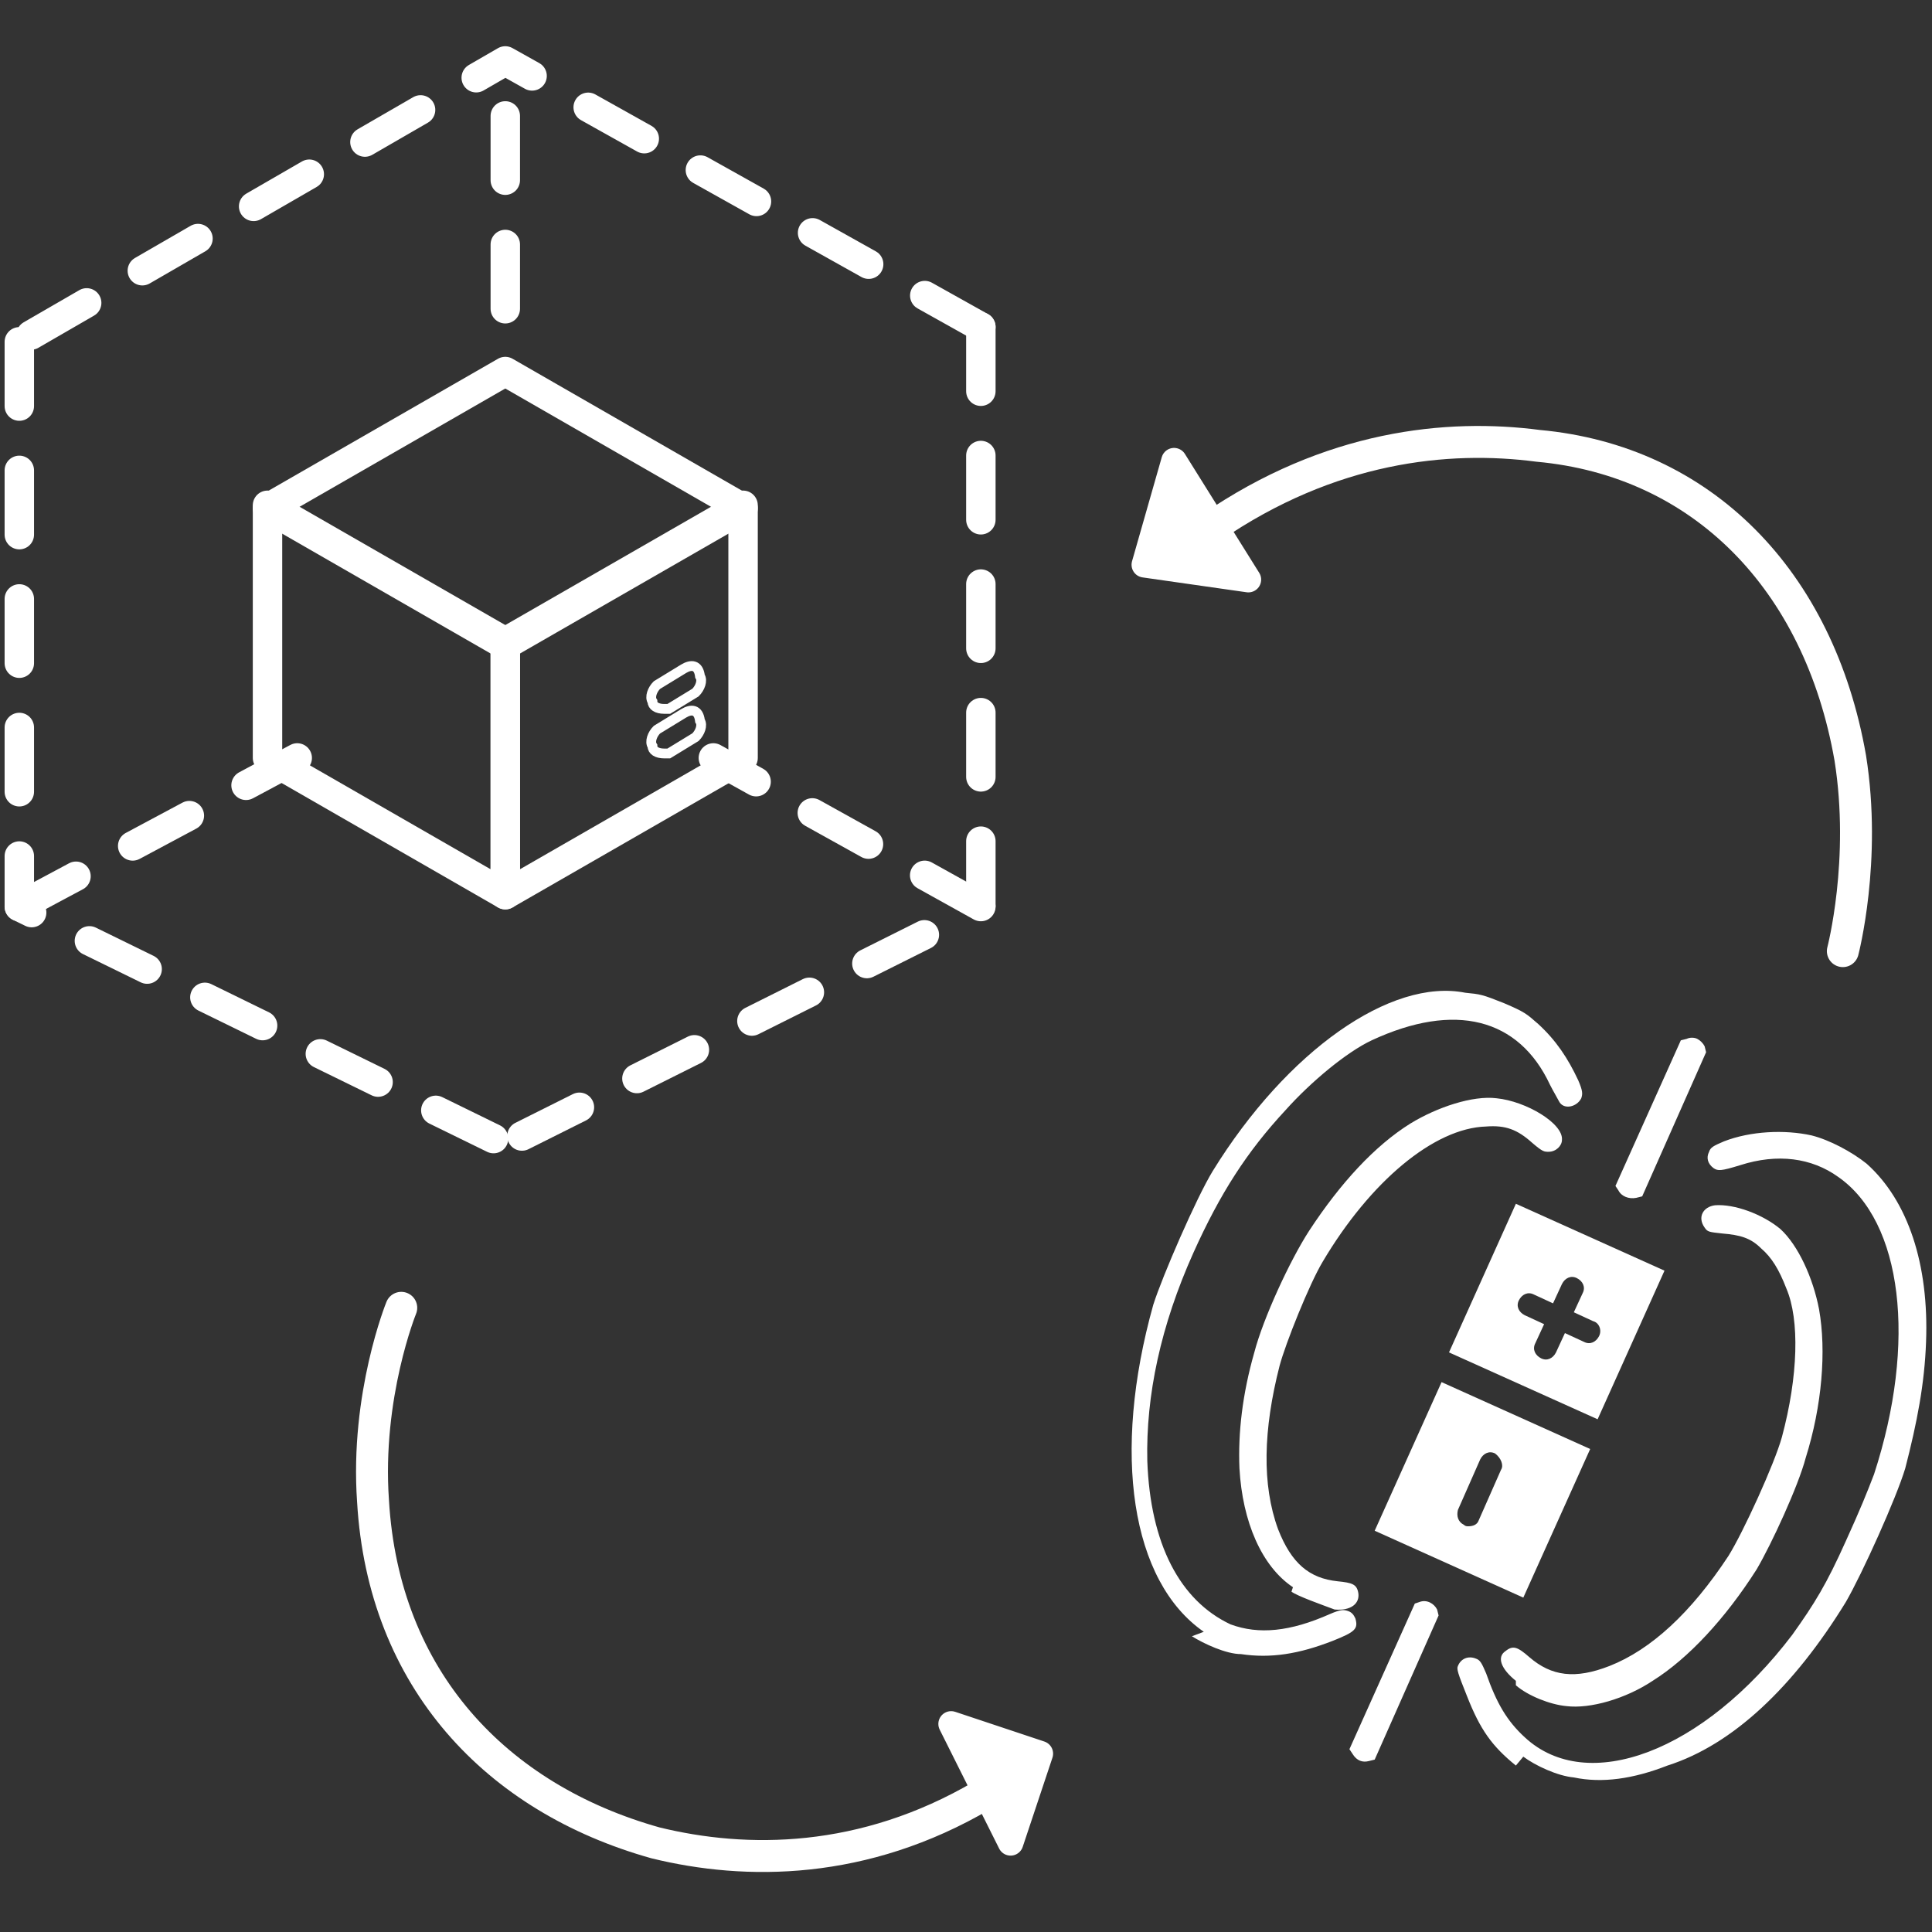 <svg enable-background="new 0 0 130 130" version="1.1" viewBox="0 0 130 130" xmlns="http://www.w3.org/2000/svg"><rect x="0" y="0" width="130" height="130" fill="#333333" stroke="none"/><style type="text/css">.st0{fill:#FFFFFF;stroke:#C7C7C7;stroke-width:0.25;stroke-miterlimit:3.645;}
	.st1{fill:none;stroke:#FFFFFF;stroke-width:0.5;stroke-miterlimit:3.638;}
	.st2{fill:none;stroke:#C6C6C6;stroke-linejoin:round;}
	.st3{fill:#FFFFFF;stroke:#C6C6C6;stroke-linejoin:round;}
	.st4{fill-rule:evenodd;clip-rule:evenodd;fill:#FFFFFF;stroke:#C6C6C6;stroke-width:0.75;}
	.st5{fill-rule:evenodd;clip-rule:evenodd;fill:#FFFFFF;stroke:#C7C7C7;stroke-width:0.75;}
	.st6{fill:#FFFFFF;stroke:#FFFFFF;stroke-width:0.652;stroke-linecap:round;stroke-linejoin:round;stroke-miterlimit:10;}
	.st7{fill:none;stroke:#FFFFFF;stroke-width:0.814;stroke-linecap:round;stroke-linejoin:round;stroke-miterlimit:10;}
	.st8{fill:none;stroke:#FFFFFF;stroke-width:0.75;stroke-linecap:round;stroke-linejoin:round;}
	
		.st9{fill:none;stroke:#FFFFFF;stroke-width:0.75;stroke-linecap:round;stroke-linejoin:round;stroke-miterlimit:10;stroke-dasharray:1.639;}
	.st10{fill:none;stroke:#FFFFFF;stroke-width:0.25;stroke-miterlimit:10;}
	.st11{fill:#FFFFFF;}
	.st12{fill:#FFFFFF;stroke:#FFFFFF;stroke-width:1.721;stroke-linecap:round;stroke-linejoin:round;stroke-miterlimit:10;}
	.st13{fill:none;stroke:#FFFFFF;stroke-width:2.148;stroke-linecap:round;stroke-linejoin:round;stroke-miterlimit:10;}
	.st14{fill:none;stroke:#FFFFFF;stroke-width:1.98;stroke-linecap:round;stroke-linejoin:round;}
	
		.st15{fill:none;stroke:#FFFFFF;stroke-width:1.98;stroke-linecap:round;stroke-linejoin:round;stroke-miterlimit:10;stroke-dasharray:4.325;}
	.st16{fill:none;stroke:#FFFFFF;stroke-width:0.66;stroke-miterlimit:10;}</style><polygon class="st12" points="79 31 84 39 77 38"/><path class="st13" d="m124 64s1.6-6.1.5-13c-2.1-12-10-20-21-21-6.1-.8-14 0-22 5.5"/><polygon class="st12" points="68 124 64 116 70 118"/><path class="st13" d="m27 88s-2.4 5.9-1.9 13c.7 12 8.3 20 19 23 6.1 1.5 14 1.5 22-3.2"/><path id="a" class="st14" d="m50 51-16 9.2v-17l16-9.2v17z"/><path id="b" class="st14" d="m18 51 16 9.2v-17l-16-9.2v17z"/><path id="c" class="st14" d="m34 25-16 9.2 16 9.2 16-9.2-16-9.2z"/><polyline class="st15" points="66 22 34 4.1 1.3 23"/><path class="st15" d="m34 36"/><polyline class="st15" points="1.3 23 1.3 61 34 77"/><polyline class="st15" points="66 22 66 61 34 77"/><line class="st15" x1="34" x2="34" y1="7.8" y2="22"/><line class="st15" x1="1.3" x2="20" y1="61" y2="51"/><line class="st15" x1="66" x2="48" y1="61" y2="51"/><path id="d" class="st16" d="m46 48-1.8 1.1c-.3.3-.5.8-.3 1.1 0 .3.3.5.8.5h.3l1.8-1.1c.3-.3.5-.8.3-1.1-.1-.8-.6-.8-1.1-.5z"/><path id="e" class="st16" d="m46 45-1.8 1.1c-.3.3-.5.8-.3 1.1 0 .3.3.5.8.5h.3l1.8-1.1c.3-.3.5-.8.3-1.1-.1-.8-.6-.8-1.1-.5z"/><path class="st11" d="m91 118-.2-.3 4.4-9.8.3-.1c.5-.2 1 .1 1.2.5l.1.4-4.3 9.7-.4.1c-.4.1-.8 0-1.1-.5zm-10-8.2c-4.9-3.4-6.2-12-3.4-22 .6-1.9 2.9-7.2 4-9 5-8.1 12-13 17-12 1 .1 1.1.1 2.6.7 1.4.6 1.5.7 2.3 1.4 1.2 1.1 2 2.3 2.7 3.8.3.7.3.9.2 1.2-.3.6-1.2.8-1.5.2-.1-.2-.4-.7-.6-1.1-2.1-4.5-6.4-5.6-12-3-1.7.8-4.1 2.8-5.8 4.7-2.6 2.8-4.4 5.6-6.2 9.6-2.2 4.9-3.2 9.6-3.1 14 .2 5.6 2.2 9.4 5.6 11 1.9.7 4 .5 6.7-.7.7-.3.9-.3 1.2-.2s.4.3.5.5c.2.7 0 .9-1.5 1.5-2.3.9-4.2 1.2-6.2.9-1 0-2.5-.7-3.3-1.2zm21 9c-1.6-1.3-2.4-2.4-3.3-4.7-.6-1.5-.7-1.8-.6-2 .2-.5.7-.7 1.2-.5.3.1.4.3.7 1 .7 2 1.4 3.2 2.6 4.3 4.2 3.9 12 1 18-6.9 1.5-2.1 2.3-3.4 3.6-6.3 1-2.2 1.4-3.2 1.9-4.5 2.9-8.9 1.9-17-2.4-20-1.8-1.3-4.1-1.6-6.6-.8-1.3.4-1.5.4-1.8.2-.4-.3-.5-.7-.3-1.1.1-.3.3-.4 1-.7 1.8-.7 4.1-.8 5.9-.4 1.2.3 2.7 1.1 3.7 1.9 2.8 2.5 4.2 6.8 4 12-.1 2.8-.6 5.4-1.4 8.5-.6 2-2.9 7.1-4 9-3.5 5.7-7.6 9.6-12 11-2.3.9-4.4 1.2-6.3.8-1.1-.1-2.6-.8-3.4-1.4zm-15-12c-2.1-1.4-3.4-4.4-3.6-8-.1-2.4.2-5 1-7.8.6-2.3 2.4-6.2 3.7-8.2 2.1-3.2 4.4-5.7 6.8-7.2 1.8-1.1 4.2-1.9 5.8-1.7 2 .2 4.5 1.7 4.4 2.8 0 .4-.4.8-.9.8-.3 0-.4 0-1.1-.6-1-.9-1.8-1.2-3.1-1.1-3.5.1-7.8 3.7-11 9.1-.9 1.5-2.5 5.5-2.9 7-1.1 4.3-1.2 8-.1 11 .9 2.3 2.1 3.3 4 3.5 1 .1 1.3.2 1.4.8.1.7-.5 1.2-1.6 1.1-.8-.3-2.5-.9-2.9-1.2zm15 6.3c-1-.8-1.3-1.6-.7-2 .5-.4.8-.3 1.6.4 1.5 1.3 3.1 1.5 5.4.6 2.8-1.1 5.5-3.6 8-7.4 1-1.6 3.1-6.2 3.6-8 1.1-4.1 1.2-7.9.3-10-.5-1.3-1-2.1-1.7-2.7-.7-.7-1.4-.9-2.6-1-.9-.1-1-.1-1.2-.4-.5-.7-.1-1.4.7-1.5 1.3-.1 3.2.6 4.4 1.6 1.2 1.1 2.2 3.3 2.6 5.4.5 2.8.2 6.5-.9 10-.5 1.9-2.3 5.8-3.3 7.5-2.1 3.3-4.6 6-7 7.5-1.8 1.2-4.2 1.9-5.8 1.7-1.1-.1-2.6-.7-3.4-1.4zm6.9-33-.2-.3 4.4-9.8.4-.1c.2-.1.5-.1.7 0s.4.3.5.5l.1.4-4.3 9.7-.4.1c-.5.1-1-.1-1.2-.5z"/><path class="st11" d="m102 81-4.5 10 10 4.5 4.5-10-10-4.5zm5.6 8.9c-.2.4-.6.6-1 .4l-1.3-.6-.6 1.3c-.2.4-.6.6-1 .4s-.6-.6-.4-1l.6-1.3-1.3-.6c-.4-.2-.6-.6-.4-1s.6-.6 1-.4l1.3.6.6-1.3c.2-.4.6-.6 1-.4s.6.6.4 1l-.6 1.3 1.3.6c.4.1.6.6.4 1z"/><path class="st11" d="m97 93-4.5 10 10 4.5 4.5-10-10-4.5zm4 5.9-1.5 3.4c-.1.3-.4.4-.7.4-.1 0-.2 0-.3-.1-.4-.2-.5-.6-.4-1l1.5-3.4c.2-.4.6-.6 1-.4.4.3.6.8.4 1.1z"/></svg>
